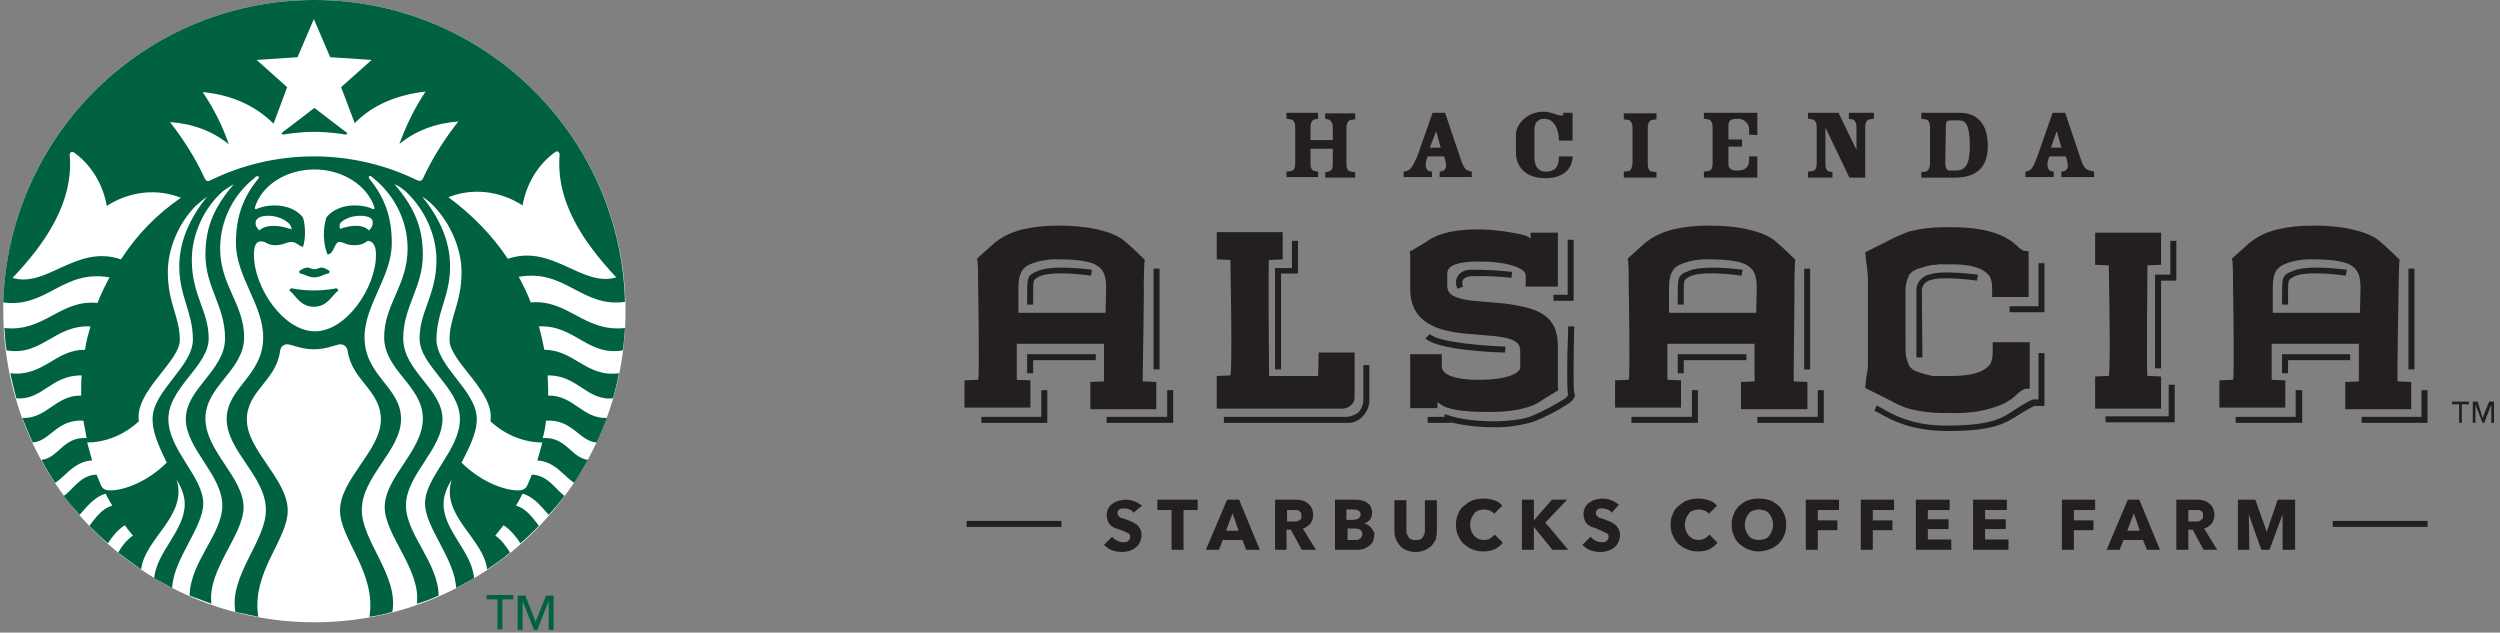 <?xml version="1.0" encoding="utf-8"?>
<!-- Generator: Adobe Illustrator 21.0.2, SVG Export Plug-In . SVG Version: 6.00 Build 0)  -->
<svg version="1.1" id="HA_Siren_Lockup_K_3425" xmlns="http://www.w3.org/2000/svg" xmlns:xlink="http://www.w3.org/1999/xlink"
	 x="0px" y="0px" viewBox="0 0 458.8 116.1" style="enable-background:new 0 0 458.8 116.1;" xml:space="preserve">
<rect x="0" y="0" width="458.8" height="116.1" fill="#808080" stroke="none"/>
<style type="text/css">
	.st0{fill:#231F20;}
	.st1{fill:none;}
	.st2{fill:#FFFFFF;}
	.st3{fill:#006241;}
</style>
<title>HA Siren Lockup_K_3425</title>
<polyline class="st0" points="235.1,67.8 234,67.8 234,49.2 237.1,49.2 237.1,44.2 238.2,44.2 238.2,50.2 235.1,50.2 235.1,67.8 "/>
<polyline class="st0" points="288.8,55.2 285.1,55.2 285.1,54.1 287.7,54.1 287.7,44 288.8,44 288.8,55.2 "/>
<polyline class="st0" points="375.2,57.3 368.8,57.3 368.8,56.2 374.1,56.2 374.1,48.3 375.2,48.3 375.2,57.3 "/>
<path class="st0" d="M357.5,79.1c-6.9,0-10.5-2.1-12.5-3.2c-0.3-0.2-0.7-0.4-1-0.5l0.4-1c0.4,0.2,0.8,0.4,1.1,0.6
	c3.6,2.2,7.7,3.2,11.9,3.1c7.8,0,9.9-1.3,11.9-2.6l0.3-0.2c2.1-1.4,3.2-1.9,3.3-1.9l0.2-0.1h1v-8.5h1.1v9.7h-1.9
	c-0.3,0.2-1.4,0.7-3.1,1.8l-0.3,0.2C367.9,77.7,365.7,79.1,357.5,79.1"/>
<rect x="211.7" y="49.3" class="st0" width="1.1" height="18.5"/>
<polyline class="st0" points="215.3,77.6 203.1,77.6 203.1,76.5 214.2,76.5 214.2,71.6 215.3,71.6 215.3,77.6 "/>
<polyline class="st0" points="192.2,77.6 180.1,77.6 180.1,76.5 191.1,76.5 191.1,71.6 192.2,71.6 192.2,77.6 "/>
<path class="st0" d="M189.6,55.9h-1.1v-1.2c0-3.6,0-4,1.3-4.7l0.3-0.1c2.7-1.5,10-0.4,10.3-0.4l-0.2,1.1c-2-0.3-7.6-0.9-9.6,0.2
	l-0.3,0.2c-0.7,0.4-0.7,0.4-0.7,3.7V55.9"/>
<polyline class="st0" points="189.6,68.5 188.5,68.5 188.5,65 201.1,65 201.1,66.1 189.6,66.1 189.6,68.5 "/>
<path class="st0" d="M247.1,77.6h-22.5v-1.1H247c0.8,0,1.6-0.3,2.3-0.8c0.6-0.7,1-1.7,0.9-2.6V67h1.1v6.1c0.1,1.3-0.4,2.5-1.3,3.4
	C249.2,77.3,248.2,77.7,247.1,77.6"/>
<path class="st0" d="M267.5,53c-0.4-0.7-0.4-1.6,0-2.3c0.5-0.8,1.4-1.2,2.4-1.2c2.5,0,5.1,0.1,7.6,0.4l-0.1,1.1
	c-2.5-0.3-5-0.4-7.4-0.3c-0.6,0-1.1,0.2-1.5,0.6c-0.2,0.4-0.2,0.9,0,1.3L267.5,53"/>
<path class="st0" d="M274,78.4c-2.6,0-5.3-0.3-7.8-0.9v0.1H262v-1.1h3.1V76l0.7,0.2c4,1.4,11.6,1.5,15.2,0.2c2.1-0.9,4.2-2,6.1-3.2
	c0.3-0.2,0.5-0.4,0.7-0.7c-0.2-0.4-0.3-4.6,0-12.6h1.1c-0.1,4.3-0.2,11.5,0,12.2c0.5,0.9-0.8,1.8-1.1,2c-2,1.3-4.1,2.4-6.4,3.3
	C279,78.1,276.5,78.5,274,78.4"/>
<path class="st0" d="M276.2,64.7c-1.3,0-12.4-0.4-14.6-2.6l0.8-0.8c1.6,1.6,10.6,2.2,13.9,2.3L276.2,64.7"/>
<polyline class="st0" points="396.6,67.6 395.5,67.6 395.5,50.4 398.3,50.4 398.3,44.2 399.4,44.2 399.4,51.5 396.6,51.5 
	396.6,67.6 "/>
<polyline class="st0" points="399.1,77.5 386.4,77.5 386.4,76.4 398,76.4 398,70.6 399.1,70.6 399.1,77.5 "/>
<path class="st0" d="M352.8,65.6h-1.1V53.2c0-1.3,1-2.5,2.3-2.8c2.5-0.9,8.7,0,9,0l-0.2,1.1c-0.1,0-6.2-0.9-8.5-0.1
	c-0.9,0.2-1.5,0.9-1.6,1.8L352.8,65.6"/>
<path class="st0" d="M241.9,69h-9c0,0-0.2-22.4,0-21.3c0.7,0,2.5-0.1,2.5-0.1v-5h-12.1v5l2.5,0.1c0,0,0.4,20.5,0,21.2
	c-0.6,0-2.5,0.1-2.5,0.1v6h23c1.2,0,2.3-0.9,2.3-2.1v-0.1v-8.1H242L241.9,69"/>
<path class="st0" d="M384.5,48.6l2.5,0.1c0,0,0.4,19.6,0,20.3c-0.6,0-2.5,0.1-2.5,0.1V75h12.1v-5.9c0,0-1.5-0.1-2.5-0.1
	c-0.2-0.4,0-20.3,0-20.3l2.5-0.1v-5.9h-12.1V48.6"/>
<path class="st0" d="M369.9,44.9l-0.7-0.6c-0.5-0.3-1-0.6-1.5-0.9c-2.3-1.1-5.4-1.7-9.4-1.7h-1.6c-2,0-4,0.2-6,0.7h-0.1
	c-1.4,0.5-2.8,1.1-4.1,1.8l-4.2,2.1l0.2,1.9v0.1c0.2,0.9,0.2,1.7,0.3,2.6c0,0.1,0,0.1,0,0.2c0,0.3,0,0.5,0,0.7v14c0,0.2,0,0.5,0,0.7
	c0,0.1,0,0.1,0,0.2c0,0.8-0.1,1.7-0.3,2.5v0.1l-0.2,1.9l4.2,2.1c1.3,0.7,2.7,1.4,4.1,1.8h0.1c2,0.5,4,0.7,6,0.7h1.6
	c3.2,0.1,6.4-0.4,9.4-1.7c0.5-0.3,1-0.6,1.5-0.9l0.7-0.6c0.5-0.5,1-0.9,1.6-1.2l1-0.1v-0.5v-1.9v-6.1h-6.8v1.4c0,0.5,0,1.1-0.1,1.6
	c-0.1,0.4-0.2,0.8-0.4,1.1l-0.1,0.1c0,0.1-0.1,0.1-0.1,0.1l-0.2,0.2c-1.1,1.1-3.3,1.7-6.6,1.7H358c-0.4,0-1.6,0-1.9,0h-0.4h-0.6
	h-0.4l-0.5-0.1l-0.4-0.1l-0.4-0.1l-0.3-0.1l-0.4-0.1l-0.3-0.1l-0.3-0.1c-0.2-0.1-0.3-0.1-0.5-0.2l-0.2-0.1l-0.2-0.1l-0.2-0.1
	l-0.2-0.2l-0.1-0.1c-0.1-0.1-0.1-0.1-0.2-0.2l-0.1-0.1l-0.1-0.2v-0.1c-0.2-0.5-0.4-1-0.5-1.5s-0.1-1-0.1-1.4V53.6c0-0.5,0-1,0.1-1.4
	c0.1-0.5,0.2-1,0.5-1.5v-0.1c0-0.1,0.1-0.1,0.1-0.2l0.1-0.1l0.2-0.2l0.1-0.1l0.2-0.2l0.2-0.1c0.1-0.1,0.1-0.1,0.2-0.1
	s0.1-0.1,0.2-0.1c0.2-0.1,0.3-0.2,0.5-0.2l0.3-0.1l0.3-0.1c0.1,0,0.2-0.1,0.4-0.1l0.3-0.1l0.4-0.1c0.1,0,0.2,0,0.4-0.1l0.5-0.1h0.4
	c0.2,0,0.4,0,0.6-0.1h0.4c0.3,0,1.5,0,1.9,0h0.1c3.3,0,5.5,0.6,6.6,1.7l0.2,0.2l0.1,0.1l0.1,0.1c0.2,0.3,0.3,0.7,0.4,1.1
	c0.1,0.5,0.1,1,0.1,1.6v1.2h6.7v-7v-1.4l-1-0.1C370.8,45.7,370.3,45.3,369.9,44.9"/>
<path class="st0" d="M202.9,57.4h-16v-4.6c0-2.7,0.8-3.6,1.9-4.2c1.8-0.8,3.8-1.1,5.8-1c2.6,0,5.3,0.3,6.5,1s1.9,1.6,1.9,4.2
	L202.9,57.4 M209.9,52.3c0-0.9,0.1-3.7,0.1-4l0.1-0.6l-0.4-0.4c0,0-1.6-1.6-2.9-2.7l-0.7-0.6c-2.4-1.7-6.7-2.6-11.7-2.6h-0.1
	c-5,0-8.6,0.9-11,2.6l-0.7,0.5c-1.2,1.1-2.9,2.6-2.9,2.6l-0.4,0.4l0.1,0.5c0.1,0.5,0.1,3.3,0.1,4.1c0,0,0.3,17.3,0,17.6l-2.5,0.1v5
	h12.1v-5l-2.5-0.1v-6.6h16V70l-2.5,0.1v5h12.1v-5c0,0-1.7-0.1-2.5-0.1C209.7,69.3,210,52.3,209.9,52.3"/>
<path class="st0" d="M282.8,73.6l0.1-0.1c1.8-1.1,2.4-1.5,2.6-1.6l0.5-0.3l-0.1-0.6c0-0.3,0-1.4,0-2.5V68v-0.6c0-0.4,0-0.6,0-0.7
	v-3.2c0-5.7-3.7-7-9.8-7.8l-5.8-0.5c-4.4-0.5-4.7-1.7-4.7-2.9v-2c0-1.1,0.7-2.3,5.9-2.3c5.7,0,8.5,1.4,8.5,2.5v2.1h5.9v-9.9h-5v1.1
	c0,0-0.1-0.2-1-0.6c-2.9-0.7-5.9-1.1-8.9-1.1c-3.9,0-7,0.7-9,2.1l-0.1,0.1l-2.7,1.6l-0.5,0.3l0.1,0.6c0,0.3,0,1.5,0,2.8v0.2
	c0,0.1,0,0.2,0,0.3V53c0,6.6,5.6,7.7,9.8,8.2l5.9,0.5c4.1,0.5,4.5,1.5,4.5,2.9v2.8c0,1-2.2,2.3-7.5,2.3c-5.7,0-6.9-1.4-6.9-2.5V65
	h-5.8v9.9h5v-1.1l1,0.7c1.9,0.9,5,1.1,8.1,1.1C277,75.7,280.8,75,282.8,73.6"/>
<path class="st0" d="M243.2,21.8l0.5,0.1c0.5,0.1,0.9,0.6,0.9,1.5v2.3h-4.1v-2.3c0-0.9,0.3-1.4,0.8-1.5l0.6-0.1v-1.1h-5.8v1.1
	l0.8,0.1c0.5,0.1,0.8,0.6,0.8,1.5v6.5c0,0.9-0.2,1.4-0.8,1.5l-0.8,0.1v1h5.8v-1l-0.6-0.1c-0.6-0.1-0.8-0.6-0.8-1.5v-2.6h4.1V30
	c0,0.9-0.2,1.4-0.9,1.5l-0.5,0.1v1h5.5v-1l-0.8-0.1c-0.6-0.1-0.8-0.6-0.8-1.5v-6.5c0-0.9,0.3-1.4,0.8-1.5l0.8-0.1v-1.1h-5.5V21.8"/>
<path class="st0" d="M263.5,24.2h0.1l0.8,2.9h-2L263.5,24.2 M258.1,31.4l-0.5,0.1v1h5.2v-1l-0.5-0.1c-0.5-0.1-0.9-1-0.5-2.1l0.2-0.6
	h3l0.2,0.6c0.4,1.4,0.1,1.9-0.5,2.1l-0.5,0.1v1h5.9v-1l-0.7-0.2c-0.4-0.1-0.9-0.7-1.3-2l-2.9-8.6h-2.3l-2.8,8
	C259.2,30.7,258.8,31.2,258.1,31.4"/>
<path class="st0" d="M286.5,21.2c-0.4,0-0.8-0.2-1.2-0.3c-0.6-0.2-1.3-0.4-2-0.4c-3.1,0-5.1,2.3-5.1,4.3V28c0,2.3,1.5,4.7,5.4,4.7
	c3.6,0,5-2,5-4h-2.5c0,2.1-0.9,2.8-2.4,2.8s-2.1-1.1-2.1-2.6v-5c0-1,0.3-2.1,1.8-2.1c1.9,0,2.7,2.1,2.7,4h2.5v-5.1h-1.7
	C286.9,21.2,286.8,21.3,286.5,21.2"/>
<path class="st0" d="M298.8,31.4l-0.8,0.1v1.1h6v-1l-0.8-0.1c-0.6-0.1-0.8-0.6-0.8-1.5v-6.5c0-0.9,0.3-1.4,0.8-1.5l0.8-0.1v-1.1h-6
	v1.1l0.8,0.1c0.5,0.1,0.8,0.6,0.8,1.5V30C299.5,30.8,299.3,31.4,298.8,31.4"/>
<path class="st0" d="M322.5,24.8v-4.1h-9.8v1.1l0.8,0.1c0.5,0.1,0.8,0.6,0.8,1.5v6.5c0,0.9-0.2,1.4-0.8,1.5l-0.8,0.1v1.1h9.8v-3.9
	H321v0.5c0,1.2-0.4,2.1-2.2,2.1c-1.3,0-1.6-0.5-1.6-1.3v-3.1h2.5v-1.3h-2.5v-2.5c0-0.9,0.4-1.3,1.6-1.3c1.1-0.1,2.1,0.7,2.2,1.8
	c0,0.1,0,0.2,0,0.3v0.8L322.5,24.8"/>
<path class="st0" d="M335,23.4l4.4,9.2h2.9v-9.2c0-0.9,0.3-1.4,0.8-1.5l0.8-0.1v-1.1h-4.6v1.1l0.6,0.1c0.5,0.1,0.8,0.6,0.8,1.5v4.1
	l0,0l-3.3-6.8h-5.6v1.1l0.8,0.1c0.5,0.1,0.8,0.6,0.8,1.5v6.5c0,0.9-0.2,1.4-0.8,1.5l-0.8,0.1v1.1h4.5v-1l-0.5-0.1
	c-0.6-0.1-0.8-0.6-0.8-1.5L335,23.4L335,23.4"/>
<path class="st0" d="M357.1,23.5c0-0.9,0-1.4,0.8-1.4h1.7c1.1,0,1.9,0.8,1.9,4.6c0,3.4-0.7,4.6-2.6,4.6h-1.1c-0.5,0-0.8-0.5-0.8-1.3
	L357.1,23.5 M353.4,31.5l-0.8,0.1v1h6.1c3.5,0,6.1-1.4,6.1-5.8s-2.2-6.1-5.2-6.1h-7v1.1l0.8,0.1c0.5,0.1,0.8,0.6,0.8,1.5v6.5
	C354.2,30.7,354,31.3,353.4,31.5"/>
<path class="st0" d="M376.4,27.1l1-2.9h0.1l0.8,2.9H376.4 M381.9,29.3l-2.9-8.6h-2.3l-2.8,8c-0.7,1.9-1.1,2.5-1.7,2.7l-0.5,0.1v1
	h5.2v-1l-0.5-0.1c-0.5-0.1-0.9-1-0.5-2.1l0.2-0.6h3l0.2,0.6c0.4,1.4,0.1,1.9-0.5,2.1l-0.5,0.1v1h6v-1l-0.7-0.2
	C382.8,31.2,382.4,30.7,381.9,29.3"/>
<rect x="331.1" y="49.3" class="st0" width="1.1" height="18.5"/>
<polyline class="st0" points="334.7,77.6 322.5,77.6 322.5,76.5 333.6,76.5 333.6,71.6 334.7,71.6 334.7,77.6 "/>
<polyline class="st0" points="311.6,77.6 299.4,77.6 299.4,76.5 310.5,76.5 310.5,71.6 311.6,71.6 311.6,77.6 "/>
<path class="st0" d="M309,55.9h-1.1v-1.2c0-3.6,0-4,1.3-4.7l0.3-0.1c2.7-1.5,10-0.4,10.3-0.4l-0.2,1.1c-2-0.3-7.6-0.9-9.6,0.2
	l-0.3,0.2c-0.7,0.4-0.7,0.4-0.7,3.7L309,55.9"/>
<polyline class="st0" points="309,68.5 307.9,68.5 307.9,65 320.5,65 320.5,66.1 309,66.1 309,68.5 "/>
<path class="st0" d="M322.3,57.4h-16v-4.6c0-2.7,0.8-3.6,1.9-4.2c1.8-0.8,3.8-1.1,5.8-1c2.6,0,5.3,0.3,6.5,1s1.9,1.6,1.9,4.2
	L322.3,57.4 M329.3,52.3c0-0.9,0.1-3.7,0.1-4l0.1-0.6l-0.4-0.4c0,0-1.6-1.6-2.9-2.7l-0.7-0.6c-2.4-1.7-6.7-2.6-11.7-2.6h-0.1
	c-5,0-8.6,0.9-11,2.6l-0.7,0.5c-1.2,1.1-2.9,2.6-2.9,2.6l-0.4,0.4l0.1,0.5c0.1,0.5,0.1,3.3,0.1,4.1c0,0,0.3,17.3,0,17.6l-2.5,0.1v5
	h12.1v-5l-2.5-0.1v-6.6h16V70l-2.5,0.1v5h12.2v-5c0,0-1.7-0.1-2.5-0.1C329.1,69.3,329.4,52.3,329.3,52.3"/>
<rect x="442" y="49.3" class="st0" width="1.1" height="18.5"/>
<polyline class="st0" points="445.5,77.6 433.4,77.6 433.4,76.5 444.4,76.5 444.4,71.6 445.5,71.6 445.5,77.6 "/>
<polyline class="st0" points="422.5,77.6 410.3,77.6 410.3,76.5 421.3,76.5 421.3,71.6 422.5,71.6 422.5,77.6 "/>
<path class="st0" d="M419.9,55.9h-1.1v-1.2c0-3.6,0-4,1.3-4.7l0.3-0.1c2.7-1.5,10-0.4,10.3-0.4l-0.2,1.1c-2-0.3-7.6-0.9-9.6,0.2
	l-0.3,0.2c-0.7,0.4-0.7,0.4-0.7,3.7L419.9,55.9"/>
<polyline class="st0" points="419.9,68.5 418.8,68.5 418.8,65 431.3,65 431.3,66.1 419.9,66.1 419.9,68.5 "/>
<path class="st0" d="M433.1,57.4h-16v-4.6c0-2.7,0.7-3.6,1.9-4.2c1.8-0.8,3.8-1.1,5.8-1c2.6,0,5.3,0.3,6.5,1s1.9,1.6,1.9,4.2
	L433.1,57.4 M440.2,52.3c0-0.9,0.1-3.7,0.1-4l0.1-0.6l-0.4-0.4c0,0-1.6-1.6-2.9-2.7l-0.7-0.6c-2.4-1.7-6.7-2.6-11.7-2.6h-0.1
	c-5,0-8.6,0.9-11,2.6l-0.7,0.5c-1.2,1.1-2.9,2.6-2.9,2.6l-0.4,0.4l0.1,0.5c0.1,0.5,0.1,3.3,0.1,4.1c0,0,0.3,17.3,0,17.6l-2.5,0.1v5
	h12.1v-5l-2.5-0.1v-6.6h16V70l-2.5,0.1v5h12.1v-5c0,0-1.7-0.1-2.5-0.1C439.9,69.3,440.2,52.3,440.2,52.3"/>
<rect x="428.1" y="95.6" class="st0" width="17.4" height="1.1"/>
<path class="st0" d="M208,94.1c-0.2-0.3-0.4-0.5-0.7-0.6s-0.6-0.2-0.9-0.2c-0.1,0-0.3,0-0.5,0c-0.1,0-0.3,0.1-0.4,0.1
	c-0.1,0.1-0.2,0.2-0.3,0.3c-0.1,0.1-0.1,0.3-0.1,0.5c0,0.1,0,0.3,0.1,0.4s0.2,0.2,0.3,0.3c0.1,0.1,0.3,0.2,0.5,0.2
	c0.2,0.1,0.4,0.1,0.6,0.2l1,0.4c0.3,0.1,0.6,0.3,0.9,0.5c0.3,0.2,0.5,0.5,0.7,0.8s0.3,0.7,0.3,1.1c0,0.5-0.1,0.9-0.3,1.4
	c-0.2,0.4-0.4,0.7-0.8,1c-0.3,0.3-0.7,0.4-1.1,0.6c-0.4,0.1-0.9,0.2-1.3,0.2c-0.7,0-1.3-0.1-1.9-0.3c-0.6-0.2-1.1-0.6-1.5-1l1.5-1.5
	c0.2,0.3,0.5,0.5,0.9,0.7c0.3,0.2,0.7,0.3,1.1,0.3c0.2,0,0.3,0,0.5,0c0.1,0,0.3-0.1,0.4-0.2c0.1-0.1,0.2-0.2,0.3-0.3
	c0.1-0.1,0.1-0.3,0.1-0.5s0-0.3-0.1-0.4s-0.2-0.3-0.4-0.3c-0.2-0.1-0.4-0.2-0.6-0.3l-0.8-0.3c-0.3-0.1-0.6-0.2-0.9-0.3
	c-0.3-0.1-0.5-0.3-0.8-0.5c-0.2-0.2-0.4-0.5-0.5-0.8s-0.2-0.7-0.2-1c0-0.5,0.1-0.9,0.3-1.3s0.5-0.7,0.8-0.9c0.3-0.2,0.7-0.4,1.1-0.5
	c0.4-0.1,0.9-0.2,1.3-0.2c0.5,0,1.1,0.1,1.6,0.3c0.5,0.2,1,0.5,1.4,0.8L208,94.1z"/>
<path class="st0" d="M217.2,93.6v7.3H215v-7.3h-2.6v-1.9h7.4v1.9H217.2z"/>
<path class="st0" d="M228.7,100.9l-0.7-1.8h-3.6l-0.7,1.8h-2.4l3.9-9.2h2.2l3.8,9.2H228.7z M226.2,94.2l-1.2,3.2h2.3L226.2,94.2z"/>
<path class="st0" d="M238.9,100.9l-2-3.7h-0.8v3.7H234v-9.2h3.5c0.4,0,0.9,0,1.3,0.1c0.4,0.1,0.8,0.2,1.1,0.5
	c0.3,0.2,0.6,0.5,0.8,0.9s0.3,0.9,0.3,1.3c0,0.6-0.2,1.1-0.5,1.6c-0.4,0.4-0.9,0.8-1.4,0.9l2.4,3.9
	C241.5,100.9,238.9,100.9,238.9,100.9z M238.8,94.5c0-0.2,0-0.4-0.1-0.5s-0.2-0.2-0.4-0.3c-0.1-0.1-0.3-0.1-0.4-0.1
	c-0.2,0-0.3,0-0.5,0h-1.2v2.1h1.1c0.2,0,0.4,0,0.6,0c0.2,0,0.4-0.1,0.5-0.2c0.2-0.1,0.3-0.2,0.4-0.3C238.8,95,238.9,94.8,238.8,94.5
	L238.8,94.5z"/>
<path class="st0" d="M252.2,98.2c0,0.4-0.1,0.9-0.3,1.3c-0.2,0.3-0.5,0.6-0.8,0.8c-0.3,0.2-0.7,0.4-1.1,0.5
	c-0.4,0.1-0.9,0.1-1.3,0.1H245v-9.2h3.7c0.4,0,0.7,0,1.1,0.1c0.4,0.1,0.7,0.2,1,0.4c0.3,0.2,0.6,0.4,0.7,0.7
	c0.2,0.4,0.3,0.8,0.3,1.2c0,0.5-0.1,0.9-0.4,1.3c-0.3,0.3-0.7,0.6-1.1,0.7l0,0c0.3,0,0.5,0.1,0.7,0.2s0.4,0.3,0.6,0.5
	c0.2,0.2,0.3,0.4,0.4,0.6C252.2,97.7,252.3,98,252.2,98.2z M249.7,94.4c0-0.3-0.1-0.5-0.4-0.7c-0.3-0.2-0.7-0.2-1.1-0.2h-1.1v1.9
	h1.2c0.4,0,0.7-0.1,1-0.2C249.6,94.9,249.7,94.7,249.7,94.4L249.7,94.4z M250,98c0-0.3-0.1-0.6-0.4-0.8c-0.4-0.2-0.7-0.2-1.1-0.2
	h-1.2v2.1h1.2c0.2,0,0.4,0,0.5,0c0.2,0,0.3-0.1,0.5-0.2s0.3-0.2,0.4-0.4C250,98.4,250,98.2,250,98L250,98z"/>
<path class="st0" d="M263.5,99c-0.2,0.4-0.5,0.8-0.8,1.2c-0.4,0.3-0.8,0.6-1.3,0.8c-0.5,0.2-1.1,0.3-1.6,0.3c-0.6,0-1.1-0.1-1.6-0.3
	c-0.5-0.2-0.9-0.4-1.2-0.8c-0.3-0.3-0.6-0.7-0.8-1.2c-0.2-0.5-0.3-1-0.3-1.5v-5.7h2.2v5.5c0,0.2,0,0.5,0.1,0.7s0.2,0.4,0.3,0.6
	c0.1,0.2,0.3,0.3,0.5,0.4c0.3,0.1,0.5,0.2,0.8,0.1c0.3,0,0.5,0,0.8-0.1c0.2-0.1,0.4-0.2,0.5-0.4c0.1-0.2,0.2-0.4,0.3-0.6
	c0.1-0.2,0.1-0.5,0.1-0.7v-5.5h2.2v5.7C263.7,98,263.6,98.5,263.5,99z"/>
<path class="st0" d="M274.3,100.8c-0.7,0.3-1.4,0.4-2.1,0.4s-1.4-0.1-2-0.4c-0.6-0.2-1.1-0.6-1.6-1c-0.4-0.4-0.8-1-1-1.5
	c-0.3-0.6-0.4-1.3-0.4-2s0.1-1.4,0.4-2c0.2-0.6,0.6-1.1,1.1-1.5s1-0.8,1.6-1s1.3-0.3,2-0.3s1.3,0.1,1.9,0.3c0.6,0.2,1.1,0.5,1.5,1
	l-1.5,1.5c-0.2-0.3-0.5-0.5-0.8-0.6s-0.7-0.2-1-0.2c-0.4,0-0.7,0.1-1.1,0.2c-0.3,0.1-0.6,0.3-0.8,0.6c-0.2,0.3-0.4,0.6-0.5,0.9
	c-0.1,0.4-0.2,0.7-0.2,1.1s0.1,0.8,0.2,1.1c0.1,0.3,0.3,0.6,0.5,0.9c0.2,0.2,0.5,0.4,0.8,0.6c0.3,0.1,0.7,0.2,1.1,0.2
	s0.8-0.1,1.1-0.3c0.3-0.2,0.6-0.4,0.8-0.7l1.5,1.5C275.4,100.1,274.9,100.5,274.3,100.8z"/>
<path class="st0" d="M284.9,100.9l-3.4-4.2l0,0v4.2h-2.2v-9.2h2.2v3.8l0,0l3.3-3.8h2.8l-4,4.2l4.2,5H284.9z"/>
<path class="st0" d="M295.8,94.1c-0.2-0.3-0.5-0.5-0.8-0.6s-0.6-0.2-0.9-0.2c-0.1,0-0.3,0-0.4,0s-0.3,0.1-0.4,0.1
	c-0.1,0.1-0.2,0.2-0.3,0.3c-0.1,0.1-0.1,0.3-0.1,0.5c0,0.1,0,0.3,0.1,0.4s0.2,0.2,0.3,0.3c0.1,0.1,0.3,0.2,0.5,0.2
	c0.2,0.1,0.4,0.1,0.6,0.2l1,0.4c0.3,0.1,0.6,0.3,0.9,0.5s0.5,0.5,0.7,0.8c0.2,0.4,0.3,0.7,0.3,1.1c0,0.5-0.1,0.9-0.3,1.4
	c-0.2,0.4-0.4,0.7-0.8,1c-0.3,0.3-0.7,0.4-1.1,0.6c-0.4,0.1-0.9,0.2-1.3,0.2c-0.7,0-1.3-0.1-1.9-0.3c-0.6-0.2-1.1-0.6-1.5-1l1.5-1.5
	c0.2,0.3,0.5,0.5,0.9,0.7c0.3,0.2,0.7,0.3,1.1,0.3c0.2,0,0.3,0,0.5,0c0.1,0,0.3-0.1,0.4-0.2s0.2-0.2,0.3-0.3
	c0.1-0.1,0.1-0.3,0.1-0.5s0-0.3-0.1-0.4s-0.2-0.3-0.4-0.3c-0.2-0.1-0.4-0.2-0.6-0.3L293,97c-0.3-0.1-0.6-0.2-0.9-0.3
	c-0.3-0.1-0.5-0.3-0.8-0.5c-0.2-0.2-0.4-0.5-0.5-0.8s-0.2-0.7-0.2-1c0-0.5,0.1-0.9,0.3-1.3c0.2-0.4,0.5-0.7,0.8-0.9
	c0.3-0.2,0.7-0.4,1.1-0.5s0.8-0.2,1.3-0.2s1.1,0.1,1.6,0.3c0.5,0.2,1,0.5,1.4,0.8L295.8,94.1z"/>
<path class="st0" d="M313.7,100.8c-0.6,0.3-1.4,0.4-2.1,0.4s-1.4-0.1-2-0.4c-0.6-0.2-1.1-0.6-1.6-1c-0.4-0.4-0.8-1-1-1.5
	c-0.3-0.6-0.4-1.3-0.4-2s0.1-1.4,0.4-2c0.2-0.6,0.6-1.1,1.1-1.5s1-0.8,1.6-1s1.3-0.3,2-0.3s1.3,0.1,1.9,0.3c0.6,0.2,1.1,0.5,1.5,1
	l-1.5,1.5c-0.2-0.3-0.5-0.5-0.8-0.6s-0.7-0.2-1-0.2c-0.4,0-0.7,0.1-1.1,0.2c-0.3,0.1-0.6,0.3-0.8,0.6c-0.2,0.3-0.4,0.6-0.5,0.9
	c-0.1,0.4-0.2,0.7-0.2,1.1s0.1,0.8,0.2,1.1c0.1,0.3,0.3,0.6,0.5,0.9c0.2,0.2,0.5,0.4,0.8,0.6c0.3,0.1,0.7,0.2,1,0.2
	c0.4,0,0.8-0.1,1.2-0.3c0.3-0.2,0.6-0.4,0.8-0.7l1.5,1.5C314.8,100.1,314.3,100.5,313.7,100.8z"/>
<path class="st0" d="M327.8,96.3c0,0.7-0.1,1.4-0.4,2c-0.2,0.6-0.6,1.1-1,1.5c-0.5,0.4-1,0.8-1.6,1s-1.3,0.4-2,0.4s-1.4-0.1-2-0.4
	c-0.6-0.2-1.1-0.6-1.6-1s-0.8-1-1-1.5c-0.3-0.6-0.4-1.3-0.4-2s0.1-1.4,0.4-2c0.2-0.6,0.6-1.1,1-1.5c0.5-0.4,1-0.8,1.6-1
	s1.3-0.3,2-0.3s1.4,0.1,2,0.3c0.6,0.2,1.1,0.6,1.6,1c0.4,0.4,0.8,0.9,1,1.5C327.7,94.9,327.8,95.6,327.8,96.3z M325.4,96.3
	c0-0.4-0.1-0.8-0.2-1.1c-0.1-0.3-0.3-0.6-0.5-0.9s-0.5-0.5-0.8-0.6s-0.7-0.2-1.1-0.2s-0.7,0.1-1.1,0.2c-0.3,0.1-0.6,0.3-0.8,0.6
	c-0.2,0.3-0.4,0.6-0.5,0.9c-0.1,0.4-0.2,0.7-0.2,1.1s0.1,0.8,0.2,1.1c0.1,0.3,0.3,0.6,0.5,0.9s0.5,0.5,0.8,0.6s0.7,0.2,1.1,0.2
	s0.7-0.1,1.1-0.2c0.3-0.1,0.6-0.3,0.8-0.6c0.2-0.3,0.4-0.6,0.5-0.9S325.4,96.7,325.4,96.3z"/>
<path class="st0" d="M333.6,93.6v1.9h3.6v1.8h-3.6v3.6h-2.2v-9.2h6.1v1.9L333.6,93.6z"/>
<path class="st0" d="M343.7,93.6v1.9h3.6v1.8h-3.6v3.6h-2.2v-9.2h6.1v1.9L343.7,93.6z"/>
<path class="st0" d="M351.6,100.9v-9.2h6.2v1.9h-4v1.7h3.8v1.8h-3.8V99h4.3v1.9H351.6z"/>
<path class="st0" d="M362.1,100.9v-9.2h6.2v1.9h-4v1.7h3.8v1.8h-3.8V99h4.3v1.9H362.1z"/>
<path class="st0" d="M380.6,93.6v1.9h3.6v1.8h-3.6v3.6h-2.2v-9.2h6.1v1.9L380.6,93.6z"/>
<path class="st0" d="M394,100.9l-0.7-1.8h-3.6l-0.7,1.8h-2.4l3.9-9.2h2.1l3.8,9.2H394z M391.6,94.2l-1.2,3.2h2.3L391.6,94.2z"/>
<path class="st0" d="M404.4,100.9l-2-3.7h-0.8v3.7h-2.2v-9.2h3.5c0.4,0,0.9,0,1.3,0.1s0.8,0.2,1.1,0.5c0.3,0.2,0.6,0.5,0.8,0.9
	c0.2,0.4,0.3,0.9,0.3,1.3c0,0.6-0.2,1.1-0.5,1.6c-0.4,0.4-0.9,0.8-1.4,0.9l2.4,3.9C406.9,100.9,404.4,100.9,404.4,100.9z
	 M404.3,94.5c0-0.2,0-0.4-0.1-0.5s-0.2-0.2-0.4-0.3c-0.1-0.1-0.3-0.1-0.5-0.1s-0.3,0-0.5,0h-1.2v2.1h1.1c0.2,0,0.4,0,0.6,0
	s0.4-0.1,0.5-0.2c0.2-0.1,0.3-0.2,0.4-0.3C404.3,95,404.3,94.8,404.3,94.5L404.3,94.5z"/>
<path class="st0" d="M418.9,100.9v-6.5l0,0l-2.4,6.5H415l-2.3-6.5l0,0l0.1,6.5h-2.1v-9.2h3.2l2.1,5.9l0,0l2-5.9h3.2v9.2H418.9z"/>
<rect x="177.4" y="95.6" class="st0" width="17.4" height="1.1"/>
<g>
	<path class="st0" d="M451.8,77.6h-0.5v-3.4H450v-0.5h3.1v0.5h-1.3L451.8,77.6L451.8,77.6z"/>
	<path class="st0" d="M455.6,76.7L455.6,76.7l1.2-3h0.9v3.9h-0.5v-3.3l0,0l-1.3,3.3h-0.3l-1.3-3.3l0,0v3.3h-0.5v-3.9h0.9L455.6,76.7
		z"/>
</g>
<g>
	<g>
		<g>
			<path class="st1" d="M11.7,69.6l-1-6l0,0l-0.4,6.3l-1.4,0.2l-2.5-5.7l0,0l1.1,6l-1.8,0.3L4.2,62l2.5-0.4l2.4,5.4l0,0L9.5,61
				l2.6-0.5l1.5,8.7L11.7,69.6z"/>
			<path class="st1" d="M19.1,68.3l-0.6-1.5l-2,0.3l-0.1,1.7l-2,0.3L15,60l2.5-0.4l3.6,8.4L19.1,68.3z M16.6,61.7L16.6,61.7
				l-0.1,3.9l1.5-0.3L16.6,61.7z"/>
			<path class="st1" d="M24.4,60.6c-0.4-0.3-0.8-0.4-1.2-0.3c-0.4,0.1-0.8,0.4-0.7,1.1c0.1,0.5,0.5,0.7,1.3,0.9
				c0.9,0.3,2,0.7,2.3,2.2c0.3,1.9-0.8,3.1-2.2,3.3c-1,0.2-2-0.1-2.7-0.5l0.7-1.7c0.4,0.3,1,0.5,1.5,0.4c0.5-0.1,0.8-0.5,0.7-1
				c-0.1-0.6-0.6-0.8-1.4-1c-1-0.3-1.9-0.8-2.2-2.2c-0.3-1.9,0.9-3,2.2-3.2c0.9-0.2,1.8,0,2.4,0.5L24.4,60.6z"/>
			<path class="st1" d="M29,59.3l1.2,7.1l-1.9,0.3l-1.2-7.1l-1.6,0.3l-0.3-1.7l5.1-0.9l0.3,1.7L29,59.3z"/>
			<path class="st1" d="M32.7,65.9l-1.5-8.7l4.2-0.7l0.3,1.7l-2.3,0.4l0.3,1.7l2.1-0.4l0.3,1.6l-2.1,0.4l0.3,1.9l2.5-0.4l0.3,1.8
				L32.7,65.9z"/>
			<path class="st1" d="M41.8,64.3L40,61l-0.6,0.1l0.6,3.5L38.2,65l-1.5-8.7l2.8-0.5c1.7-0.3,2.8,0.4,3.1,2.2
				c0.2,1.3-0.3,2.1-0.8,2.4l2.2,3.6L41.8,64.3z M39.5,57.4l-0.6,0.1l0.4,2.2l0.6-0.1c0.6-0.1,1-0.5,0.9-1.3
				C40.5,57.5,39.9,57.4,39.5,57.4z"/>
			<path class="st1" d="M47.3,63.3l-1.5-8.7l2-0.4l1.2,6.9l2.3-0.4l0.3,1.8L47.3,63.3z"/>
			<path class="st1" d="M55.2,62.2c-2.1,0.4-3.7-1.3-4.2-4c-0.5-2.8,0.5-4.8,2.5-5.2c2.1-0.4,3.7,1.2,4.2,4
				C58.2,59.8,57.3,61.8,55.2,62.2z M53.9,54.9c-0.9,0.2-1.1,1.4-0.9,2.9c0.3,1.5,0.9,2.6,1.8,2.5c0.9-0.2,1.1-1.4,0.9-2.9
				C55.5,55.8,54.8,54.7,53.9,54.9z"/>
			<path class="st1" d="M62.9,60.8c-2.2,0.4-3.8-1.2-4.3-3.9c-0.5-2.7,0.5-4.8,2.6-5.2c1.2-0.2,2.1,0.1,2.6,0.6L63,53.9
				c-0.4-0.4-0.8-0.5-1.3-0.4c-1.1,0.2-1.4,1.5-1.1,3c0.3,1.5,0.9,2.6,2,2.5c0.3,0,0.5-0.2,0.7-0.3L62.9,57L62,57.2l-0.3-1.7
				l2.7-0.5l0.8,4.7C64.7,60.2,64,60.6,62.9,60.8z"/>
			<path class="st1" d="M69.7,59.6c-2.1,0.4-3.7-1.3-4.2-4c-0.5-2.8,0.4-4.8,2.5-5.2c2.1-0.4,3.7,1.2,4.2,4
				C72.7,57.2,71.7,59.3,69.7,59.6z M68.4,52.4c-0.9,0.2-1.1,1.4-0.9,2.9c0.3,1.5,0.9,2.6,1.8,2.5c0.9-0.2,1.1-1.4,0.9-2.9
				C69.9,53.3,69.3,52.2,68.4,52.4z"/>
			<path class="st1" d="M79,57.8l-2.1,0.4l1.3-7.4l-3,0.5l-0.3-1.7l5.1-0.9l0.3,1.5L79,57.8z"/>
			<path class="st1" d="M83.5,57.4l-1.1,0l0.7-10l1.1,0.1L83.5,57.4z"/>
			<path class="st1" d="M89.9,52.1l-1.3,2.2l2.8-0.5l0.3,1.7l-5.2,0.9l-0.3-1.8l2.1-3.5c0.3-0.6,0.5-1.1,0.4-1.6
				c-0.1-0.5-0.4-0.9-0.9-0.8c-0.5,0.1-0.7,0.5-0.7,1.3l-1.9,0.2c-0.1-1.8,0.8-2.9,2.3-3.1c1.6-0.3,2.8,0.6,3.1,2.1
				C90.9,50.3,90.4,51.3,89.9,52.1z"/>
			<path class="st1" d="M95.7,55c-2.4,0.4-3.3-2.1-3.7-4c-0.3-2-0.3-4.6,2.1-5.1c2.4-0.4,3.3,2.1,3.7,4C98.1,51.9,98.1,54.6,95.7,55
				z M94.4,47.6c-0.8,0.1-0.6,1.8-0.4,3c0.2,1.2,0.6,2.8,1.4,2.7c0.8-0.1,0.6-1.8,0.4-3C95.6,49.1,95.2,47.5,94.4,47.6z"/>
			<path class="st1" d="M101.7,53.8l-1.1-6.4l-1.1,1.2l-1.1-1.4l2.1-2.2l1.7-0.3l1.5,8.7L101.7,53.8z"/>
			<path class="st1" d="M110.3,50.4l0.3,1.8l-1.7,0.3l-0.3-1.8l-3.2,0.6l-0.3-1.7l1.6-5.8l2.4-0.4l0.9,5.4l0.9-0.2l0.3,1.6
				L110.3,50.4z M107.7,45.7L107.7,45.7l-0.9,3.7l1.5-0.3L107.7,45.7z"/>
		</g>
		<g>
			<g>
				<ellipse class="st2" cx="57.7" cy="57.1" rx="57.1" ry="57.1"/>
				<path class="st3" d="M63.4,24.7c-0.5-0.1-2.9-0.5-5.7-0.5c-2.8,0-5.2,0.4-5.7,0.5c-0.3,0-0.4-0.2-0.2-0.4
					c0.2-0.1,5.9-4.5,5.9-4.5s5.7,4.4,5.9,4.5C63.8,24.4,63.7,24.7,63.4,24.7z M53.5,52.9c0,0-0.3,0.1-0.4,0.4c1.2,0.9,2,3,4.5,3
					c2.5,0,3.3-2.1,4.5-3c-0.1-0.3-0.4-0.4-0.4-0.4s-1.6,0.4-4.1,0.4S53.5,52.9,53.5,52.9z M57.7,49.4c-0.7,0-0.8-0.3-1.3-0.3
					c-0.4,0-1.3,0.4-1.5,0.7c0,0.2,0.1,0.3,0.2,0.4c1,0.2,1.5,0.7,2.6,0.7c1.2,0,1.6-0.6,2.6-0.7c0.1-0.1,0.2-0.3,0.2-0.4
					c-0.2-0.3-1.1-0.7-1.5-0.7C58.5,49.1,58.4,49.4,57.7,49.4z M114.7,60.2c-0.1,1.4-0.2,2.7-0.4,4.1c-6.5,1.1-8.8-4.7-15.4-4.4
					c0.4,1.4,0.7,2.8,1,4.3c5.5,0,7.7,5.1,13.7,4.3c-0.3,1.6-0.7,3.1-1.1,4.6c-4.8,0.5-6.5-4.3-12-4.2c0,0.8,0.1,1.6,0.1,2.4
					c0,0.4,0,0.9,0,1.3c4.7-0.1,6.3,4.3,10.8,4.1c-0.6,1.5-1.2,3-1.9,4.5c-3.2-0.2-4.4-4.3-9.3-4c-0.1,1.1-0.3,2.1-0.6,3.2
					c4.3-0.3,5.2,3.6,8.3,4c-0.8,1.4-1.6,2.8-2.5,4.2c-1.8-1-3.4-3.9-6.8-4.1c0.3-1.1,0.7-2.2,0.9-3.3c-3.1,0-6.6-1.2-9.5-3.9
					c0.9-5.4-7.5-10.9-7.5-14.9c0-4.3,2.2-6.7,2.2-12.5c0-4.3-2.1-9-5.2-12.2c-0.6-0.6-1.2-1.1-2-1.6c2.9,3.6,5.1,7.8,5.1,12.8
					c0,5.5-2.5,8.4-2.5,13.4c0,5,7.4,9.4,7.4,14.6c0,2-0.7,4-2.8,8c3.3,3.3,7.6,5.1,10.4,5.1c0.9,0,1.4-0.3,1.7-1
					c0.3-0.6,0.5-1.2,0.8-1.9c3,0.1,4.4,2.8,6,3.9c-0.9,1.2-1.9,2.4-2.9,3.5c-1.1-1.2-2.6-3.3-4.8-3.9c-0.4,0.8-0.8,1.5-1.2,2.2
					c1.9,0.5,3.2,2.4,4.2,3.7c-1.1,1.1-2.2,2.2-3.4,3.2c-0.7-1.1-1.9-2.6-3.1-3.3c-0.5,0.6-1,1.3-1.5,1.9c1.1,0.7,2,2,2.7,3.1
					c-1.3,1.1-2.7,2.1-4.2,3.1c-0.7-5.8-8.6-9.8-6.5-16.5c-0.7,1.2-1.5,2.7-1.5,4.5c0,4.9,5.2,8.7,5.6,13.6
					c-1.1,0.6-2.2,1.3-3.3,1.8c-0.2-5.3-5.7-11.1-5.7-15.5c0-4.9,6.4-9.8,6.4-15.5c0-5.8-7.4-9.7-7.4-14.8c0-5,3.1-8,3.1-14.4
					c0-4.7-2.3-9.5-5.7-12.6c-0.6-0.5-1.2-1-2-1.3c3.3,3.9,5.2,7.5,5.2,12.9c0,6.1-3.6,9.5-3.6,15.4c0,6,7.2,9.3,7.2,14.8
					c0,5.6-6.7,10.2-6.7,15.9c0,5.2,5.9,10.4,6,16.5c-1.3,0.6-2.6,1.1-4,1.5c0.8-6.2-5.9-12.6-5.9-17.7c0-5.6,7-10.3,7-16.3
					c0-6-7.1-8.8-7.1-14.9s4.3-9.5,4.3-16.3c0-5.3-2.6-10-6.4-13c-0.1-0.1-0.2-0.1-0.2-0.2c-0.4-0.3-0.7,0.1-0.4,0.4
					c2.7,3.4,4.1,6.8,4.1,11.8c0,6.2-5,11.3-5,17.3c0,7.1,6.7,9.1,6.7,15c0,5.8-7.2,10.5-7.2,16.7c0,5.7,6.8,12.1,5.6,18.7
					c-1.4,0.4-2.8,0.7-4.2,0.9c1.3-8.2-5.4-14.2-5.4-19.5c0-5.8,7.5-11,7.5-16.7c0-5.4-5.3-7.1-6.1-12.6c-0.1-0.7-0.7-1.3-1.5-1.2
					c-1.1,0.2-2.5,0.9-4.7,0.9c-2.2,0-3.6-0.7-4.7-0.9c-0.8-0.1-1.4,0.4-1.5,1.2c-0.7,5.5-6.1,7.3-6.1,12.6c0,5.7,7.5,10.9,7.5,16.7
					c0,5.4-6.7,11.3-5.4,19.5c-1.4-0.3-2.8-0.6-4.2-0.9c-1.2-6.6,5.6-13,5.6-18.7c0-6.2-7.2-10.8-7.2-16.7c0-5.8,6.7-7.9,6.7-15
					c0-6-5-11.1-5-17.3c0-5,1.4-8.5,4.1-11.8c0.3-0.3,0-0.6-0.4-0.4c-0.1,0.1-0.2,0.1-0.2,0.2c-3.8,2.9-6.4,7.7-6.4,13
					c0,6.8,4.4,10.2,4.4,16.3s-7.1,8.9-7.1,14.9c0,6,7,10.8,7,16.3c0,5.1-6.7,11.5-5.9,17.7c-1.3-0.5-2.7-1-4-1.5
					c0.1-6.2,6-11.3,6-16.5c0-5.7-6.7-10.4-6.7-15.9c0-5.6,7.2-8.9,7.2-14.8c0-6-3.6-9.3-3.6-15.4c0-5.4,1.9-9,5.2-12.9
					c-0.7,0.4-1.3,0.8-2,1.3c-3.5,3.1-5.7,7.9-5.7,12.6c0,6.5,3.1,9.4,3.1,14.4c0,5.1-7.4,9-7.4,14.8c0,5.7,6.4,10.6,6.4,15.5
					c0,4.4-5.5,10.2-5.7,15.5c-1.1-0.6-2.2-1.2-3.3-1.8c0.4-4.8,5.6-8.7,5.6-13.6c0-1.8-0.8-3.3-1.5-4.5c2.1,6.7-5.8,10.7-6.5,16.5
					c-1.4-1-2.8-2-4.2-3.1c0.6-1.1,1.6-2.4,2.7-3.1c-0.5-0.6-1-1.2-1.5-1.9c-1.3,0.8-2.4,2.2-3.1,3.3c-1.2-1-2.3-2.1-3.4-3.2
					c1-1.3,2.3-3.2,4.2-3.7c-0.4-0.7-0.9-1.5-1.2-2.2c-2.2,0.6-3.7,2.7-4.8,3.9c-1-1.1-2-2.3-2.9-3.5c1.7-1.1,3-3.8,6-3.9
					c0.3,0.6,0.5,1.2,0.8,1.9c0.3,0.7,0.8,1,1.7,1c2.8,0,7.1-1.8,10.4-5.1C28.7,81,28,79,28,76.9c0-5.2,7.4-9.6,7.4-14.6
					c0-5-2.5-7.9-2.5-13.4c0-4.9,2.2-9.2,5.1-12.8c-0.7,0.5-1.3,1-2,1.6c-3.2,3.2-5.2,7.9-5.2,12.2c0,5.8,2.2,8.2,2.2,12.5
					c0,4-8.4,9.5-7.5,14.9c-2.9,2.7-6.4,3.9-9.5,3.9c0.3,1.1,0.6,2.2,0.9,3.3c-3.4,0.2-5,3.1-6.8,4.1c-0.9-1.4-1.7-2.7-2.5-4.2
					c3.1-0.3,4-4.3,8.3-4c-0.2-1-0.4-2.1-0.6-3.2c-4.9-0.3-6.1,3.8-9.3,4c-0.7-1.5-1.3-3-1.9-4.5c4.5,0.2,6.1-4.2,10.8-4.1
					c0-0.4,0-0.9,0-1.3c0-0.8,0-1.6,0.1-2.4c-5.6-0.1-7.2,4.6-12,4.2c-0.4-1.5-0.8-3.1-1.1-4.6c6.1,0.7,8.3-4.4,13.7-4.3
					c0.2-1.5,0.6-2.9,1-4.3c-6.6-0.3-8.9,5.5-15.4,4.4c-0.2-1.3-0.3-2.7-0.4-4.1C8.2,61,11,54.9,17.9,55.6c0.6-1.6,1.4-3.2,2.2-4.7
					c-8.6-1.5-11.5,5.7-19.5,4.6C1.5,24.7,26.7,0,57.7,0c31,0,56.2,24.7,57,55.4c-8,1.1-10.9-6.1-19.5-4.6c0.8,1.5,1.6,3.1,2.2,4.7
					C104.3,54.9,107.2,61,114.7,60.2z M33.2,36.3c-4.2-1.7-9.3-1.3-13.6,1.5c-0.7-4-2.9-7.6-6-9.8c-0.4-0.3-0.9,0-0.8,0.5
					c0.7,8.5-4.3,16-10.5,22.5c6.3,1.9,11.7-6.2,19.9-3.4C25.1,43.1,28.8,39.3,33.2,36.3z M57.7,31.1c-5.3,0-9.7,3-10.9,6.9
					c-0.1,0.3,0,0.5,0.4,0.3c1-0.4,2-0.6,3.2-0.6c2.2,0,4.1,0.8,5.2,2.2c0.5,1.6,0.5,4,0,5.4c-0.9-0.2-1.2-0.9-2.1-0.9
					c-0.9,0-1.5,0.6-3,0.6c-1.5,0-1.6-0.7-2.6-0.7c-1.1,0-1.3,1.2-1.3,2.5c0,5.9,5.4,14,11.2,14c5.8,0,11.2-8.1,11.2-14
					c0-1.3-0.3-2.5-1.5-2.6c-0.6,0.4-1.1,0.8-2.5,0.8c-1.5,0-1.9-0.6-2.7-0.6c-1,0-0.9,2.2-2.2,2.3c-0.8-2-0.9-4.6-0.2-6.8
					c1.1-1.4,3-2.2,5.2-2.2c1.2,0,2.3,0.2,3.2,0.6c0.3,0.2,0.5,0,0.4-0.3C67.4,34.1,63,31.1,57.7,31.1z M66.1,39.6
					c-1.3,0-2.8,0.4-3.7,1.4c-0.1,0.3-0.1,0.7,0,1c2.3-0.8,4.3-0.8,5.3,0.3c0.5-0.5,0.7-0.9,0.7-1.4C68.5,40.1,67.7,39.6,66.1,39.6z
					 M47.6,42.3c1.1-1.1,3.5-1.1,5.9-0.2c0.1-1.2-2.1-2.5-4.2-2.5c-1.6,0-2.4,0.5-2.4,1.3C46.9,41.4,47.1,41.8,47.6,42.3z
					 M84.1,22.3c-4.2,0.3-7.8,1.7-10.8,4.1c1.3-3.5,2.8-6.6,4.8-9.6c-5.3,0.6-9.8,2.5-13,5.8L62.6,16l5.6-5l-7.6-0.5l-3-7l-3,7
					L47.1,11l5.6,5l-2.5,6.7c-3.3-3.3-7.7-5.3-13-5.8c2,3,3.6,6.1,4.8,9.6c-2.9-2.4-6.6-3.8-10.8-4.1c2.5,3.2,4.7,6.7,6.4,10.4
					c0.2,0.4,0.6,0.6,1,0.3c5.7-2.8,12.2-4.4,19-4.4c6.8,0,13.3,1.6,19,4.4c0.4,0.2,0.8,0.1,1-0.3C79.4,28.9,81.6,25.5,84.1,22.3z
					 M93.2,47.5c8.2-2.8,13.6,5.3,19.9,3.4C107,44.4,102,37,102.7,28.4c0-0.5-0.4-0.8-0.8-0.5c-3.1,2.2-5.3,5.8-6,9.8
					c-4.3-2.8-9.4-3.2-13.6-1.5C86.5,39.3,90.3,43.1,93.2,47.5z"/>
			</g>
		</g>
	</g>
	<g>
		<path class="st3" d="M92.2,115.5h-0.9V110h-2v-0.8h4.9v0.8h-2V115.5z"/>
		<path class="st3" d="M98.3,114.1L98.3,114.1l1.9-4.8h1.4v6.3h-0.9v-5.3h0l-2.1,5.3H98l-2.1-5.3h0v5.3h-0.9v-6.3h1.4L98.3,114.1z"
			/>
	</g>
</g>
</svg>
